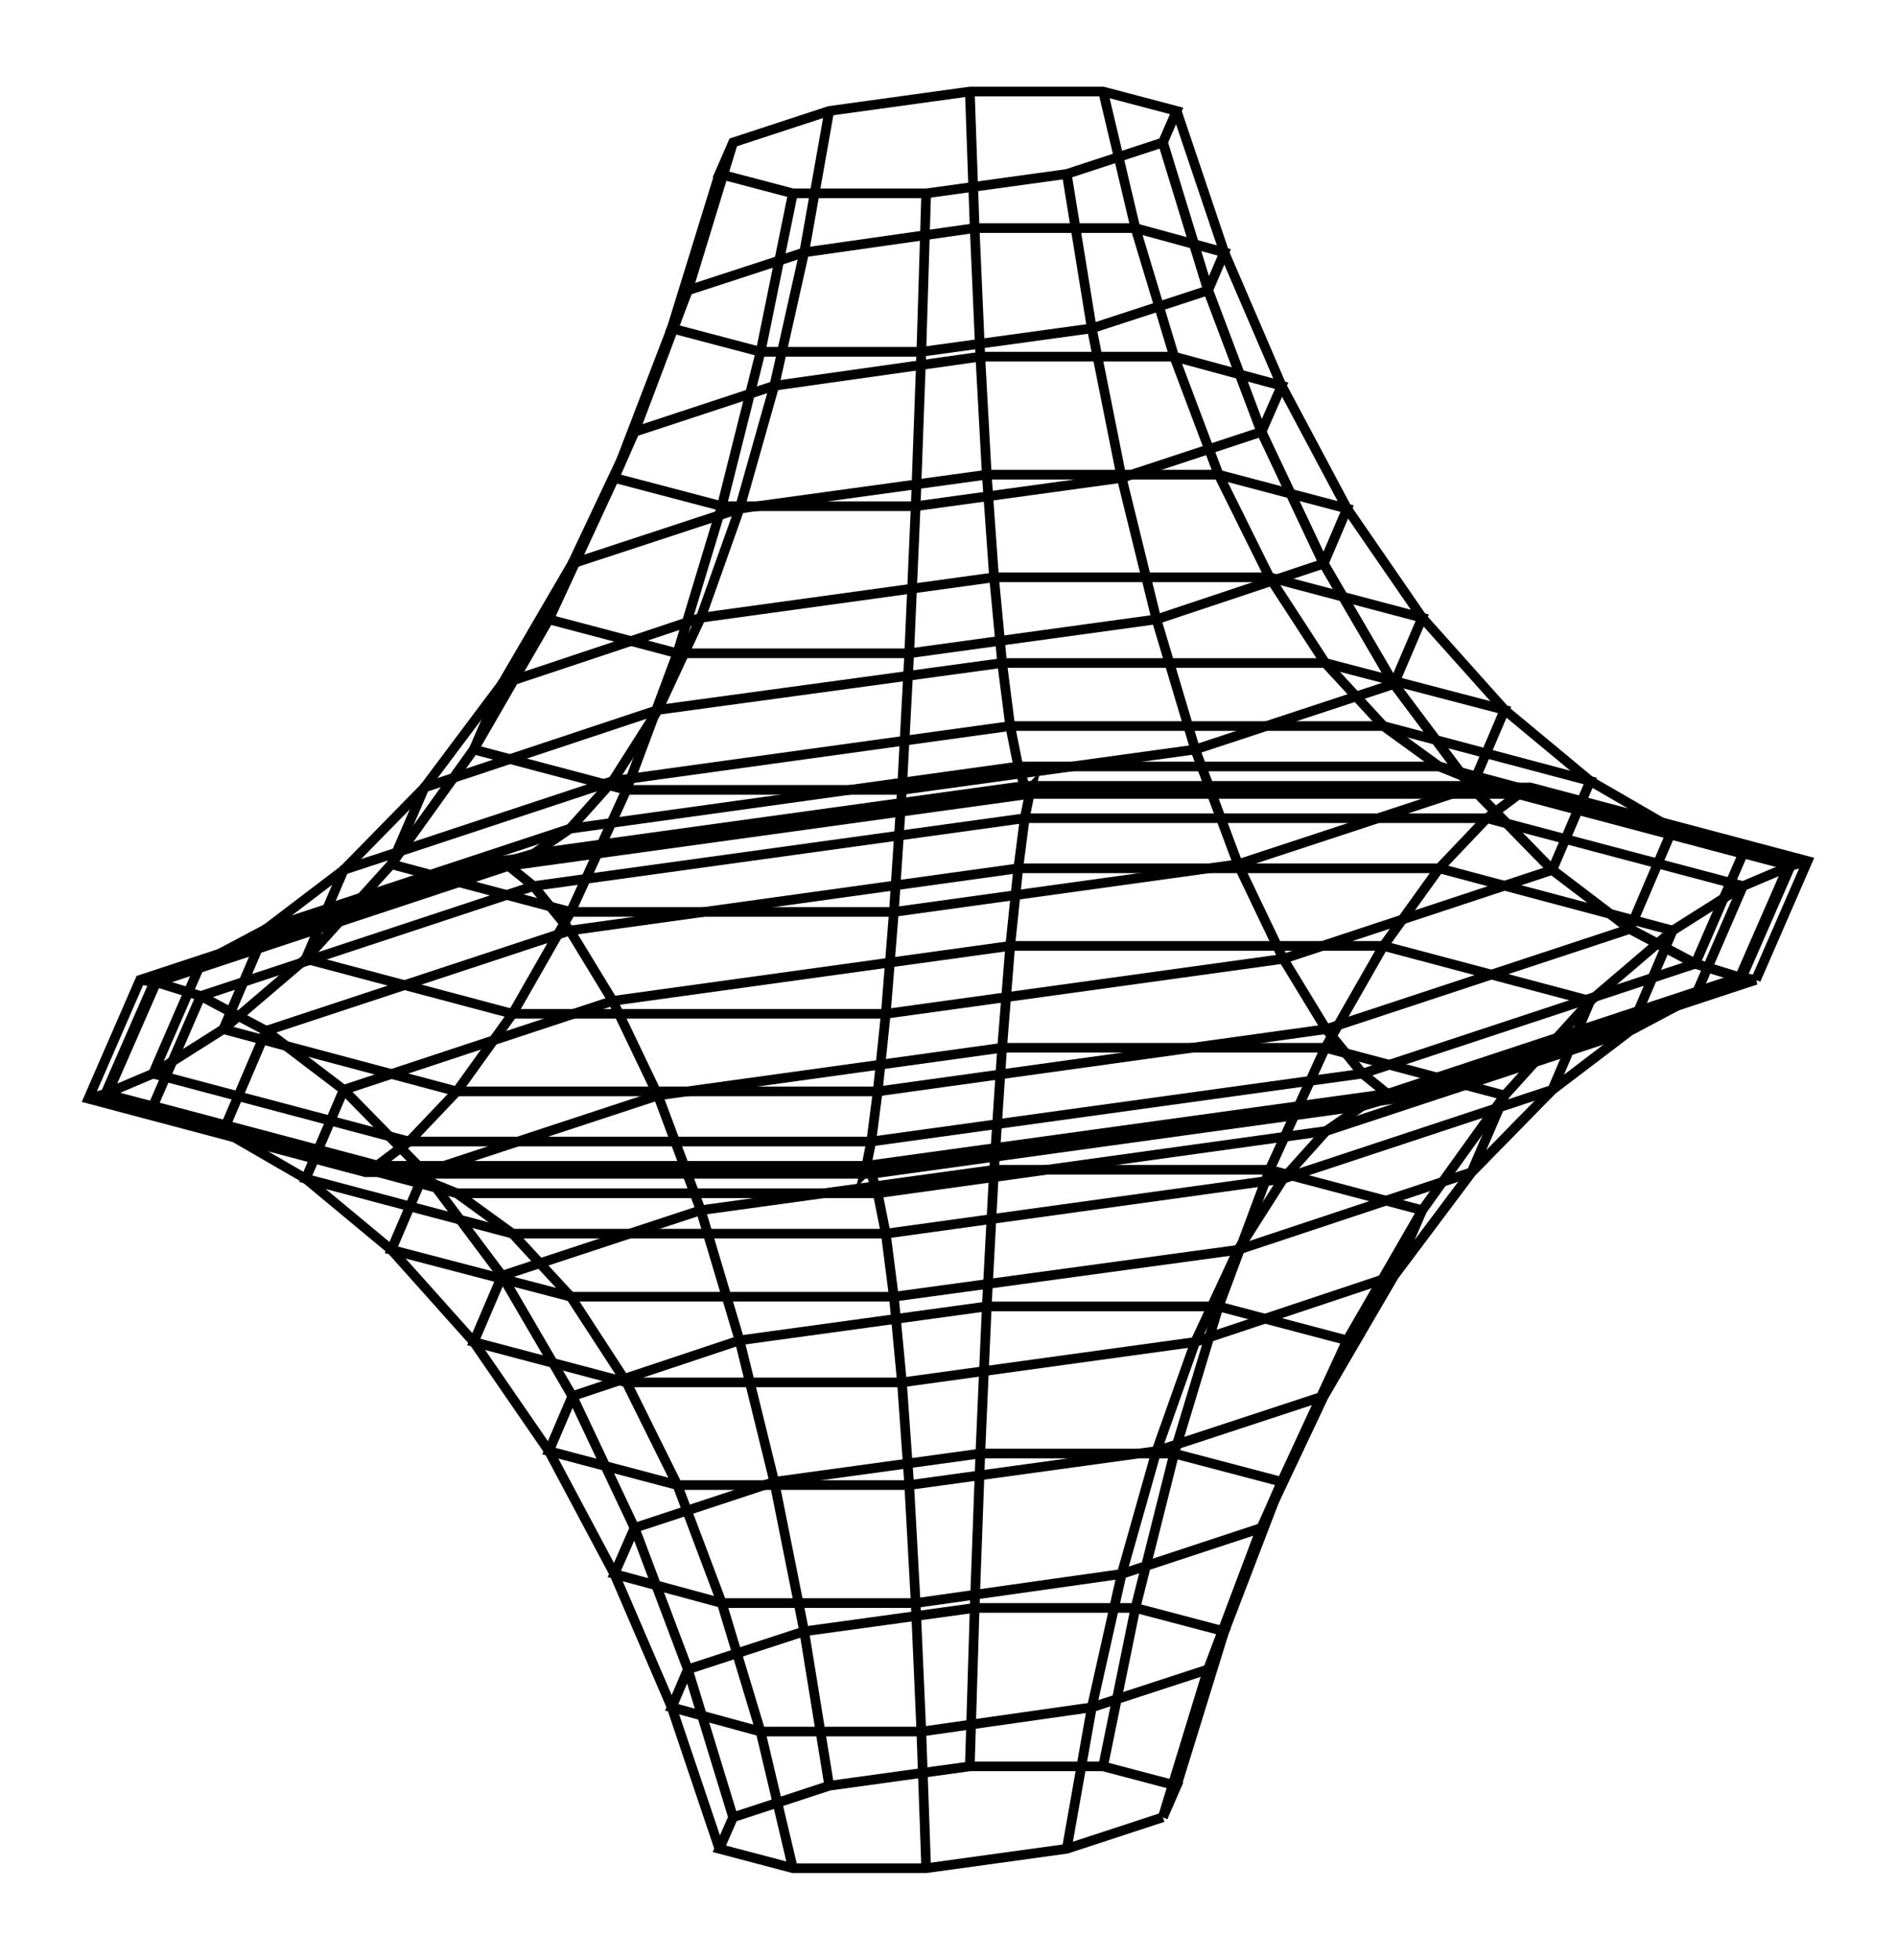 <svg xmlns="http://www.w3.org/2000/svg" width="96.8" height="100.0" viewBox="-53.379 -55.000 106.758 110.000">
<g fill="none" stroke="black" stroke-width="0.011%" transform="translate(0, 0) scale(45.489, -45.489)">
<polyline points="0.266,-1.036 0.147,-1.075 -0.027,-1.099 -0.192,-1.099 -0.283,-1.075 -0.266,-1.036 -0.147,-0.997 0.027,-0.973 0.192,-0.973 0.283,-0.997 0.266,-1.036" />
<polyline points="0.322,-0.853 0.178,-0.900 -0.033,-0.930 -0.232,-0.930 -0.342,-0.900 -0.322,-0.853 -0.178,-0.806 0.033,-0.777 0.232,-0.777 0.342,-0.806 0.322,-0.853" />
<polyline points="0.388,-0.678 0.215,-0.735 -0.040,-0.771 -0.280,-0.771 -0.413,-0.735 -0.388,-0.678 -0.215,-0.621 0.040,-0.586 0.280,-0.586 0.413,-0.621 0.388,-0.678" />
<polyline points="0.465,-0.515 0.258,-0.583 -0.048,-0.625 -0.335,-0.625 -0.494,-0.583 -0.465,-0.515 -0.258,-0.446 0.048,-0.404 0.335,-0.404 0.494,-0.446 0.465,-0.515" />
<polyline points="0.552,-0.366 0.306,-0.448 -0.057,-0.498 -0.398,-0.498 -0.587,-0.448 -0.552,-0.366 -0.306,-0.285 0.057,-0.235 0.398,-0.235 0.587,-0.285 0.552,-0.366" />
<polyline points="0.648,-0.238 0.359,-0.334 -0.067,-0.392 -0.467,-0.392 -0.689,-0.334 -0.648,-0.238 -0.359,-0.143 0.067,-0.084 0.467,-0.084 0.689,-0.143 0.648,-0.238" />
<polyline points="0.748,-0.136 0.415,-0.246 -0.077,-0.314 -0.539,-0.314 -0.795,-0.246 -0.748,-0.136 -0.415,-0.026 0.077,0.042 0.539,0.042 0.795,-0.026 0.748,-0.136" />
<polyline points="0.844,-0.063 0.468,-0.187 -0.087,-0.264 -0.608,-0.264 -0.897,-0.187 -0.844,-0.063 -0.468,0.061 0.087,0.138 0.608,0.138 0.897,0.061 0.844,-0.063" />
<polyline points="0.925,-0.020 0.513,-0.156 -0.095,-0.240 -0.667,-0.240 -0.984,-0.156 -0.925,-0.020 -0.513,0.116 0.095,0.200 0.667,0.200 0.984,0.116 0.925,-0.020" />
<polyline points="0.980,-0.003 0.544,-0.147 -0.101,-0.236 -0.707,-0.236 -1.043,-0.147 -0.980,-0.003 -0.544,0.141 0.101,0.230 0.707,0.230 1.043,0.141 0.980,-0.003" />
<polyline points="1.000,-0.000 0.554,-0.147 -0.103,-0.238 -0.721,-0.238 -1.064,-0.147 -1.000,0.000 -0.554,0.147 0.103,0.238 0.721,0.238 1.064,0.147 1.000,-0.000" />
<polyline points="0.980,0.003 0.544,-0.141 -0.101,-0.230 -0.707,-0.230 -1.043,-0.141 -0.980,0.003 -0.544,0.147 0.101,0.236 0.707,0.236 1.043,0.147 0.980,0.003" />
<polyline points="0.925,0.020 0.513,-0.116 -0.095,-0.200 -0.667,-0.200 -0.984,-0.116 -0.925,0.020 -0.513,0.156 0.095,0.240 0.667,0.240 0.984,0.156 0.925,0.020" />
<polyline points="0.844,0.063 0.468,-0.061 -0.087,-0.138 -0.608,-0.138 -0.897,-0.061 -0.844,0.063 -0.468,0.187 0.087,0.264 0.608,0.264 0.897,0.187 0.844,0.063" />
<polyline points="0.748,0.136 0.415,0.026 -0.077,-0.042 -0.539,-0.042 -0.795,0.026 -0.748,0.136 -0.415,0.246 0.077,0.314 0.539,0.314 0.795,0.246 0.748,0.136" />
<polyline points="0.648,0.238 0.359,0.143 -0.067,0.084 -0.467,0.084 -0.689,0.143 -0.648,0.238 -0.359,0.334 0.067,0.392 0.467,0.392 0.689,0.334 0.648,0.238" />
<polyline points="0.552,0.366 0.306,0.285 -0.057,0.235 -0.398,0.235 -0.587,0.285 -0.552,0.366 -0.306,0.448 0.057,0.498 0.398,0.498 0.587,0.448 0.552,0.366" />
<polyline points="0.465,0.515 0.258,0.446 -0.048,0.404 -0.335,0.404 -0.494,0.446 -0.465,0.515 -0.258,0.583 0.048,0.625 0.335,0.625 0.494,0.583 0.465,0.515" />
<polyline points="0.388,0.678 0.215,0.621 -0.040,0.586 -0.280,0.586 -0.413,0.621 -0.388,0.678 -0.215,0.735 0.040,0.771 0.280,0.771 0.413,0.735 0.388,0.678" />
<polyline points="0.322,0.853 0.178,0.806 -0.033,0.777 -0.232,0.777 -0.342,0.806 -0.322,0.853 -0.178,0.900 0.033,0.930 0.232,0.930 0.342,0.900 0.322,0.853" />
<polyline points="0.266,1.036 0.147,0.997 -0.027,0.973 -0.192,0.973 -0.283,0.997 -0.266,1.036 -0.147,1.075 0.027,1.099 0.192,1.099 0.283,1.075 0.266,1.036" />
<polyline points="0.266,-1.036 0.322,-0.853 0.388,-0.678 0.465,-0.515 0.552,-0.366 0.648,-0.238 0.748,-0.136 0.844,-0.063 0.925,-0.020 0.980,-0.003 1.000,-0.000 0.980,0.003 0.925,0.020 0.844,0.063 0.748,0.136 0.648,0.238 0.552,0.366 0.465,0.515 0.388,0.678 0.322,0.853 0.266,1.036" />
<polyline points="0.147,-1.075 0.178,-0.900 0.215,-0.735 0.258,-0.583 0.306,-0.448 0.359,-0.334 0.415,-0.246 0.468,-0.187 0.513,-0.156 0.544,-0.147 0.554,-0.147 0.544,-0.141 0.513,-0.116 0.468,-0.061 0.415,0.026 0.359,0.143 0.306,0.285 0.258,0.446 0.215,0.621 0.178,0.806 0.147,0.997" />
<polyline points="-0.027,-1.099 -0.033,-0.930 -0.040,-0.771 -0.048,-0.625 -0.057,-0.498 -0.067,-0.392 -0.077,-0.314 -0.087,-0.264 -0.095,-0.240 -0.101,-0.236 -0.103,-0.238 -0.101,-0.230 -0.095,-0.200 -0.087,-0.138 -0.077,-0.042 -0.067,0.084 -0.057,0.235 -0.048,0.404 -0.040,0.586 -0.033,0.777 -0.027,0.973" />
<polyline points="-0.192,-1.099 -0.232,-0.930 -0.280,-0.771 -0.335,-0.625 -0.398,-0.498 -0.467,-0.392 -0.539,-0.314 -0.608,-0.264 -0.667,-0.240 -0.707,-0.236 -0.721,-0.238 -0.707,-0.230 -0.667,-0.200 -0.608,-0.138 -0.539,-0.042 -0.467,0.084 -0.398,0.235 -0.335,0.404 -0.280,0.586 -0.232,0.777 -0.192,0.973" />
<polyline points="-0.283,-1.075 -0.342,-0.900 -0.413,-0.735 -0.494,-0.583 -0.587,-0.448 -0.689,-0.334 -0.795,-0.246 -0.897,-0.187 -0.984,-0.156 -1.043,-0.147 -1.064,-0.147 -1.043,-0.141 -0.984,-0.116 -0.897,-0.061 -0.795,0.026 -0.689,0.143 -0.587,0.285 -0.494,0.446 -0.413,0.621 -0.342,0.806 -0.283,0.997" />
<polyline points="-0.266,-1.036 -0.322,-0.853 -0.388,-0.678 -0.465,-0.515 -0.552,-0.366 -0.648,-0.238 -0.748,-0.136 -0.844,-0.063 -0.925,-0.020 -0.980,-0.003 -1.000,0.000 -0.980,0.003 -0.925,0.020 -0.844,0.063 -0.748,0.136 -0.648,0.238 -0.552,0.366 -0.465,0.515 -0.388,0.678 -0.322,0.853 -0.266,1.036" />
<polyline points="-0.147,-0.997 -0.178,-0.806 -0.215,-0.621 -0.258,-0.446 -0.306,-0.285 -0.359,-0.143 -0.415,-0.026 -0.468,0.061 -0.513,0.116 -0.544,0.141 -0.554,0.147 -0.544,0.147 -0.513,0.156 -0.468,0.187 -0.415,0.246 -0.359,0.334 -0.306,0.448 -0.258,0.583 -0.215,0.735 -0.178,0.900 -0.147,1.075" />
<polyline points="0.027,-0.973 0.033,-0.777 0.040,-0.586 0.048,-0.404 0.057,-0.235 0.067,-0.084 0.077,0.042 0.087,0.138 0.095,0.200 0.101,0.230 0.103,0.238 0.101,0.236 0.095,0.240 0.087,0.264 0.077,0.314 0.067,0.392 0.057,0.498 0.048,0.625 0.040,0.771 0.033,0.930 0.027,1.099" />
<polyline points="0.192,-0.973 0.232,-0.777 0.280,-0.586 0.335,-0.404 0.398,-0.235 0.467,-0.084 0.539,0.042 0.608,0.138 0.667,0.200 0.707,0.230 0.721,0.238 0.707,0.236 0.667,0.240 0.608,0.264 0.539,0.314 0.467,0.392 0.398,0.498 0.335,0.625 0.280,0.771 0.232,0.930 0.192,1.099" />
<polyline points="0.283,-0.997 0.342,-0.806 0.413,-0.621 0.494,-0.446 0.587,-0.285 0.689,-0.143 0.795,-0.026 0.897,0.061 0.984,0.116 1.043,0.141 1.064,0.147 1.043,0.147 0.984,0.156 0.897,0.187 0.795,0.246 0.689,0.334 0.587,0.448 0.494,0.583 0.413,0.735 0.342,0.900 0.283,1.075" />
<polyline points="0.266,-1.036 0.322,-0.853 0.388,-0.678 0.465,-0.515 0.552,-0.366 0.648,-0.238 0.748,-0.136 0.844,-0.063 0.925,-0.020 0.980,-0.003 1.000,-0.000 0.980,0.003 0.925,0.020 0.844,0.063 0.748,0.136 0.648,0.238 0.552,0.366 0.465,0.515 0.388,0.678 0.322,0.853 0.266,1.036" />
</g>
</svg>
